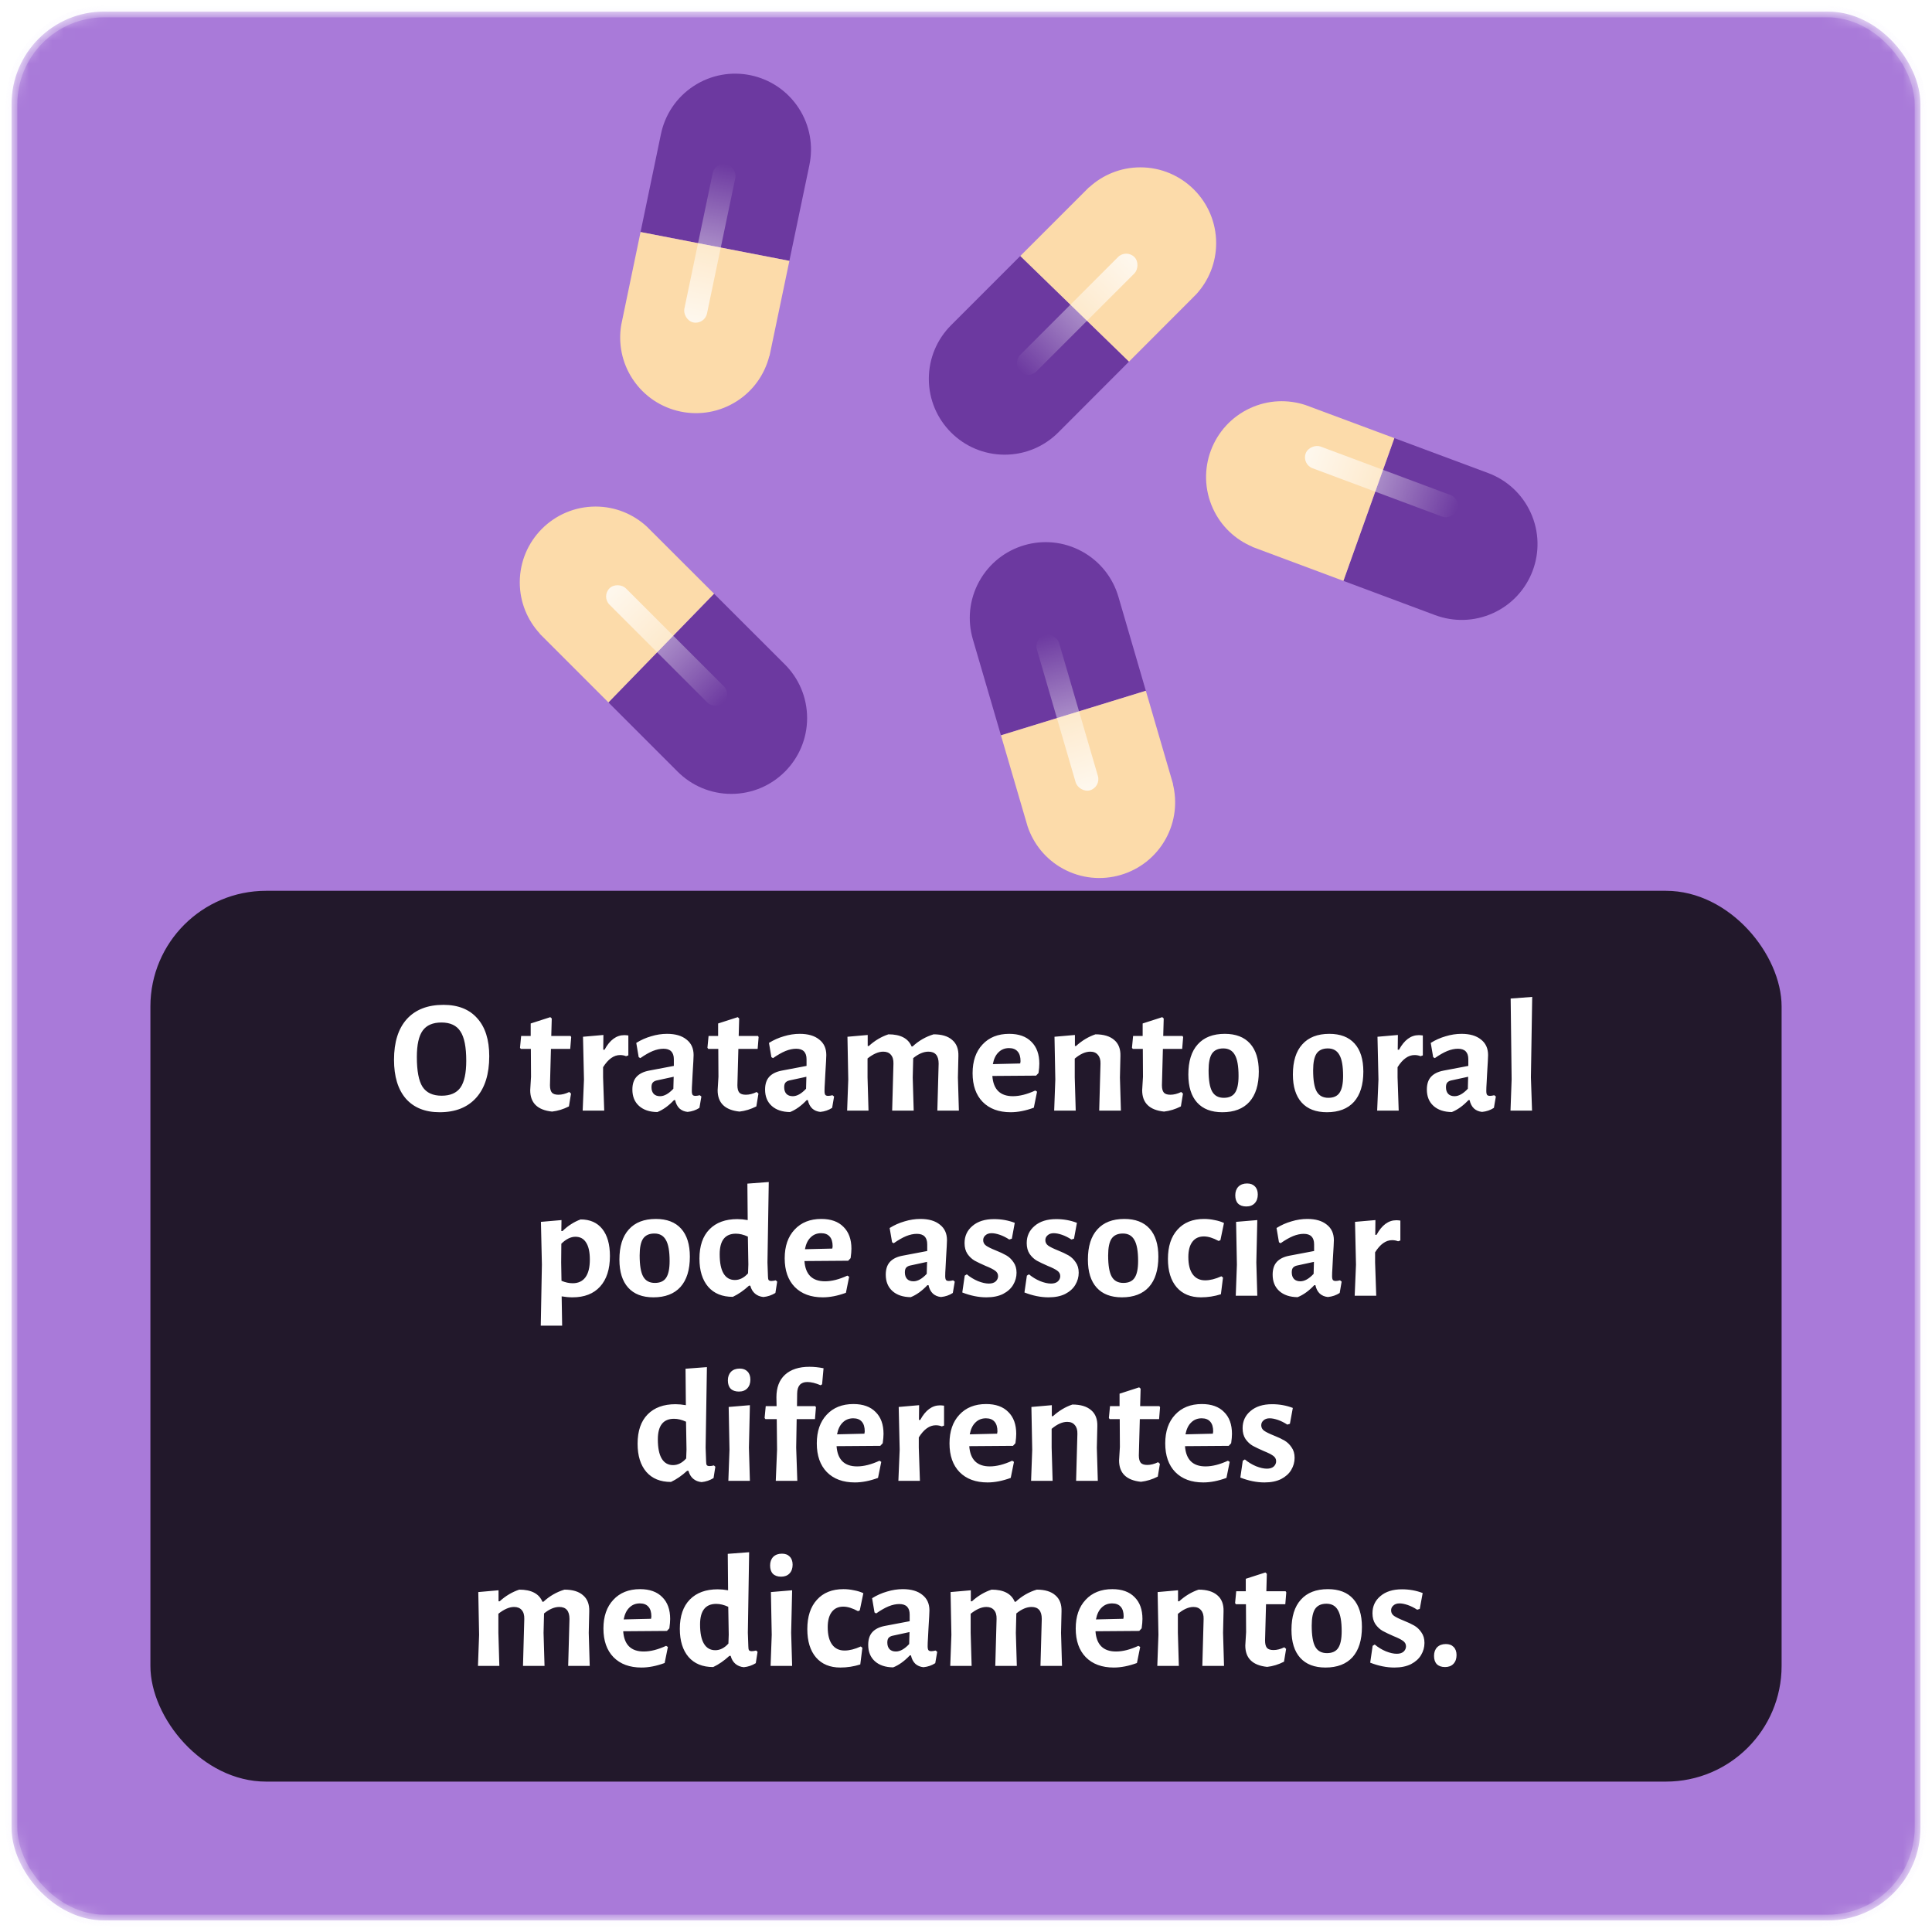 <svg width="167" height="167" viewBox="0 0 167 167" fill="none" xmlns="http://www.w3.org/2000/svg">
<mask id="mask0_206:37157" style="mask-type:alpha" maskUnits="userSpaceOnUse" x="0" y="0" width="167" height="167">
<rect x="1" y="1" width="165" height="165" rx="8" fill="#5988D6" stroke="#EDE6FC" stroke-opacity="0.3"/>
</mask>
<g mask="url(#mask0_206:37157)">
<rect x="1" y="1" width="165" height="165" rx="8" fill="#A97AD9" stroke="#EDE6FC" stroke-opacity="0.3"/>
<g clip-path="url(#clip0_206:37157)">
<path d="M67.839 57.428L61.721 51.319L52.59 60.717L58.581 66.708L58.582 66.708C59.768 67.891 61.404 68.623 63.211 68.623C66.831 68.623 69.766 65.688 69.766 62.069C69.766 60.256 69.029 58.614 67.839 57.428Z" fill="#6C39A0"/>
<path d="M55.913 45.52C54.745 44.446 53.193 43.786 51.483 43.786C47.863 43.786 44.929 46.72 44.929 50.34C44.929 52.05 45.59 53.603 46.663 54.77L46.654 54.78L52.59 60.717L61.721 51.319L55.913 45.52Z" fill="#FCDBAA"/>
</g>
<rect x="51.977" y="51.561" width="2" height="13.977" rx="1" transform="rotate(-45 51.977 51.561)" fill="url(#paint0_linear_206:37157)" fill-opacity="0.8"/>
<g clip-path="url(#clip1_206:37157)">
<path d="M91.482 37.375L97.591 31.257L88.193 22.126L82.201 28.118L82.202 28.118C81.019 29.304 80.287 30.941 80.287 32.748C80.287 36.367 83.221 39.302 86.841 39.302C88.654 39.302 90.295 38.565 91.482 37.375Z" fill="#6C39A0"/>
<path d="M103.39 25.449C104.463 24.282 105.123 22.729 105.123 21.019C105.123 17.399 102.189 14.465 98.569 14.465C96.859 14.465 95.306 15.126 94.139 16.199L94.13 16.19L88.193 22.126L97.591 31.257L103.39 25.449Z" fill="#FCDBAA"/>
</g>
<rect x="97.348" y="21.513" width="2" height="13.977" rx="1" transform="rotate(45 97.348 21.513)" fill="url(#paint1_linear_206:37157)" fill-opacity="0.8"/>
<g clip-path="url(#clip2_206:37157)">
<path d="M57.131 11.591L55.369 20.056L68.233 22.549L69.966 14.255L69.965 14.255C70.305 12.615 70.022 10.845 69.032 9.333C67.05 6.304 62.987 5.456 59.959 7.438C58.442 8.431 57.472 9.946 57.131 11.591Z" fill="#6C39A0"/>
<path d="M53.697 28.091C53.438 29.655 53.736 31.316 54.672 32.747C56.655 35.776 60.717 36.624 63.745 34.642C65.177 33.706 66.114 32.302 66.502 30.765L66.516 30.768L68.233 22.549L55.369 20.056L53.697 28.091Z" fill="#FCDBAA"/>
</g>
<rect x="60.908" y="28.076" width="2" height="13.977" rx="1" transform="rotate(-168.202 60.908 28.076)" fill="url(#paint2_linear_206:37157)" fill-opacity="0.8"/>
<g clip-path="url(#clip3_206:37157)">
<path d="M84.093 55.263L86.521 63.561L99.045 59.709L96.672 51.575L96.671 51.575C96.2 49.968 95.117 48.539 93.533 47.67C90.359 45.931 86.375 47.093 84.635 50.267C83.763 51.857 83.62 53.65 84.093 55.263Z" fill="#6C39A0"/>
<path d="M88.826 71.437C89.334 72.94 90.377 74.265 91.877 75.087C95.051 76.827 99.035 75.665 100.775 72.491C101.597 70.991 101.764 69.312 101.384 67.773L101.397 67.769L99.045 59.709L86.521 63.561L88.826 71.437Z" fill="#FCDBAA"/>
</g>
<rect x="95.181" y="68.032" width="2" height="13.977" rx="1" transform="rotate(163.733 95.181 68.032)" fill="url(#paint3_linear_206:37157)" fill-opacity="0.8"/>
<g clip-path="url(#clip4_206:37157)">
<path d="M128.628 40.887L120.526 37.87L116.123 50.211L124.061 53.174L124.062 53.173C125.632 53.757 127.425 53.743 129.068 52.993C132.361 51.49 133.812 47.601 132.309 44.309C131.556 42.659 130.204 41.472 128.628 40.887Z" fill="#6C39A0"/>
<path d="M112.835 35.007C111.327 34.515 109.64 34.559 108.085 35.27C104.792 36.773 103.341 40.661 104.844 43.954C105.555 45.51 106.801 46.648 108.262 47.263L108.257 47.276L116.123 50.211L120.526 37.87L112.835 35.007Z" fill="#FCDBAA"/>
</g>
<rect x="112.515" y="40.124" width="2" height="13.977" rx="1" transform="rotate(-69.537 112.515 40.124)" fill="url(#paint4_linear_206:37157)" fill-opacity="0.8"/>
</g>
<g filter="url(#filter0_b_206:37157)">
<rect x="13" y="77" width="141" height="77" rx="10" fill="black" fill-opacity="0.8"/>
</g>
<path d="M38.328 86.858C39.597 86.858 40.573 87.245 41.254 88.02C41.945 88.785 42.29 89.877 42.29 91.296C42.29 92.845 41.917 94.04 41.17 94.88C40.423 95.72 39.369 96.14 38.006 96.14C36.746 96.14 35.771 95.748 35.08 94.964C34.399 94.171 34.058 93.051 34.058 91.604C34.058 90.083 34.427 88.911 35.164 88.09C35.911 87.269 36.965 86.858 38.328 86.858ZM38.16 88.384C37.413 88.384 36.872 88.617 36.536 89.084C36.2 89.551 36.032 90.311 36.032 91.366C36.032 92.57 36.195 93.429 36.522 93.942C36.858 94.455 37.409 94.712 38.174 94.712C38.921 94.712 39.462 94.479 39.798 94.012C40.134 93.536 40.302 92.761 40.302 91.688C40.302 90.503 40.134 89.658 39.798 89.154C39.471 88.641 38.925 88.384 38.16 88.384ZM48.267 94.628C48.566 94.628 48.879 94.549 49.205 94.39L49.359 94.53L49.177 95.636C48.701 95.879 48.216 96.028 47.721 96.084C46.461 95.953 45.831 95.337 45.831 94.236L45.901 93.074L45.887 90.666H45.019L44.949 90.568L45.047 89.546H45.873V88.468L47.567 87.922L47.693 88.034L47.651 89.546H49.317L49.373 89.644L49.289 90.666H47.623L47.539 93.802C47.539 94.101 47.595 94.315 47.707 94.446C47.819 94.567 48.006 94.628 48.267 94.628ZM53.964 89.476C54.048 89.476 54.164 89.485 54.314 89.504V91.226L54.118 91.296C53.959 91.231 53.786 91.198 53.6 91.198C53.058 91.198 52.568 91.548 52.13 92.248V93.13L52.228 96H50.366L50.478 93.312L50.394 89.616L52.158 89.462L52.144 90.736H52.256C52.713 89.896 53.282 89.476 53.964 89.476ZM57.658 89.364C58.377 89.364 58.937 89.527 59.338 89.854C59.749 90.171 59.954 90.619 59.954 91.198C59.954 91.366 59.926 91.898 59.87 92.794C59.861 93.055 59.847 93.326 59.828 93.606C59.809 93.877 59.8 94.11 59.8 94.306C59.8 94.465 59.824 94.577 59.87 94.642C59.917 94.698 60.001 94.726 60.122 94.726C60.215 94.726 60.337 94.707 60.486 94.67L60.626 94.782L60.458 95.762C60.16 95.958 59.819 96.075 59.436 96.112C59.156 96.084 58.923 95.986 58.736 95.818C58.55 95.641 58.423 95.398 58.358 95.09H58.26C57.794 95.585 57.313 95.93 56.818 96.126C56.146 96.117 55.619 95.939 55.236 95.594C54.853 95.249 54.662 94.777 54.662 94.18C54.662 93.713 54.779 93.349 55.012 93.088C55.255 92.817 55.619 92.635 56.104 92.542L58.246 92.136V91.562C58.246 90.955 57.947 90.652 57.35 90.652C57.061 90.652 56.753 90.717 56.426 90.848C56.109 90.979 55.749 91.184 55.348 91.464L55.208 91.38L54.998 90.148C55.4 89.896 55.829 89.705 56.286 89.574C56.743 89.434 57.201 89.364 57.658 89.364ZM56.748 93.396C56.599 93.433 56.487 93.499 56.412 93.592C56.347 93.676 56.314 93.807 56.314 93.984C56.314 94.227 56.38 94.418 56.51 94.558C56.641 94.689 56.823 94.754 57.056 94.754C57.42 94.754 57.803 94.539 58.204 94.11L58.232 93.074L56.748 93.396ZM64.468 94.628C64.767 94.628 65.08 94.549 65.406 94.39L65.56 94.53L65.378 95.636C64.902 95.879 64.417 96.028 63.922 96.084C62.662 95.953 62.032 95.337 62.032 94.236L62.102 93.074L62.088 90.666H61.22L61.15 90.568L61.248 89.546H62.074V88.468L63.768 87.922L63.894 88.034L63.852 89.546H65.518L65.574 89.644L65.49 90.666H63.824L63.74 93.802C63.74 94.101 63.796 94.315 63.908 94.446C64.02 94.567 64.207 94.628 64.468 94.628ZM69.129 89.364C69.848 89.364 70.408 89.527 70.809 89.854C71.22 90.171 71.425 90.619 71.425 91.198C71.425 91.366 71.397 91.898 71.341 92.794C71.332 93.055 71.318 93.326 71.299 93.606C71.28 93.877 71.271 94.11 71.271 94.306C71.271 94.465 71.294 94.577 71.341 94.642C71.388 94.698 71.472 94.726 71.593 94.726C71.686 94.726 71.808 94.707 71.957 94.67L72.097 94.782L71.929 95.762C71.63 95.958 71.29 96.075 70.907 96.112C70.627 96.084 70.394 95.986 70.207 95.818C70.02 95.641 69.894 95.398 69.829 95.09H69.731C69.264 95.585 68.784 95.93 68.289 96.126C67.617 96.117 67.09 95.939 66.707 95.594C66.324 95.249 66.133 94.777 66.133 94.18C66.133 93.713 66.25 93.349 66.483 93.088C66.726 92.817 67.09 92.635 67.575 92.542L69.717 92.136V91.562C69.717 90.955 69.418 90.652 68.821 90.652C68.532 90.652 68.224 90.717 67.897 90.848C67.58 90.979 67.22 91.184 66.819 91.464L66.679 91.38L66.469 90.148C66.87 89.896 67.3 89.705 67.757 89.574C68.214 89.434 68.672 89.364 69.129 89.364ZM68.219 93.396C68.07 93.433 67.958 93.499 67.883 93.592C67.818 93.676 67.785 93.807 67.785 93.984C67.785 94.227 67.85 94.418 67.981 94.558C68.112 94.689 68.294 94.754 68.527 94.754C68.891 94.754 69.274 94.539 69.675 94.11L69.703 93.074L68.219 93.396ZM81.023 96L81.135 91.94C81.135 91.249 80.841 90.904 80.253 90.904C79.833 90.904 79.394 91.091 78.937 91.464L78.895 93.144L78.979 96H77.117L77.229 91.94C77.238 91.604 77.164 91.347 77.005 91.17C76.856 90.993 76.636 90.904 76.347 90.904C75.936 90.904 75.484 91.1 74.989 91.492V93.13L75.073 96H73.225L73.323 93.312L73.253 89.616L75.003 89.462V90.414H75.101C75.614 89.947 76.179 89.611 76.795 89.406C77.84 89.406 78.508 89.756 78.797 90.456H78.881C79.413 89.961 80.02 89.611 80.701 89.406C81.41 89.406 81.947 89.569 82.311 89.896C82.684 90.213 82.862 90.675 82.843 91.282L82.801 93.144L82.885 96H81.023ZM89.558 92.976L85.778 93.004C85.862 94.171 86.455 94.754 87.556 94.754C88.135 94.754 88.779 94.591 89.488 94.264L89.642 94.362L89.362 95.748C88.653 96.009 87.985 96.14 87.36 96.14C86.333 96.14 85.526 95.841 84.938 95.244C84.359 94.647 84.07 93.821 84.07 92.766C84.07 91.721 84.355 90.895 84.924 90.288C85.493 89.672 86.263 89.364 87.234 89.364C88.065 89.364 88.704 89.593 89.152 90.05C89.609 90.498 89.838 91.128 89.838 91.94C89.838 92.155 89.815 92.425 89.768 92.752L89.558 92.976ZM88.214 91.73C88.214 91.357 88.13 91.077 87.962 90.89C87.794 90.694 87.547 90.596 87.22 90.596C86.856 90.596 86.553 90.717 86.31 90.96C86.067 91.193 85.904 91.534 85.82 91.982L88.186 91.926L88.214 91.73ZM95.126 91.94C95.135 91.613 95.06 91.361 94.902 91.184C94.752 90.997 94.533 90.904 94.244 90.904C93.824 90.904 93.376 91.105 92.9 91.506V93.13L92.984 96H91.122L91.22 93.312L91.15 89.616L92.914 89.462V90.414H93.012C93.525 89.947 94.085 89.611 94.692 89.406C95.401 89.406 95.942 89.569 96.316 89.896C96.689 90.213 96.866 90.675 96.848 91.282L96.806 93.144L96.89 96H95.014L95.126 91.94ZM101.164 94.628C101.462 94.628 101.775 94.549 102.102 94.39L102.256 94.53L102.074 95.636C101.598 95.879 101.112 96.028 100.618 96.084C99.358 95.953 98.728 95.337 98.728 94.236L98.798 93.074L98.784 90.666H97.916L97.846 90.568L97.944 89.546H98.77V88.468L100.464 87.922L100.59 88.034L100.548 89.546H102.214L102.27 89.644L102.186 90.666H100.52L100.436 93.802C100.436 94.101 100.492 94.315 100.604 94.446C100.716 94.567 100.902 94.628 101.164 94.628ZM105.869 89.364C106.821 89.364 107.549 89.644 108.053 90.204C108.557 90.764 108.809 91.571 108.809 92.626C108.809 93.765 108.538 94.637 107.997 95.244C107.455 95.841 106.676 96.14 105.659 96.14C104.707 96.14 103.979 95.86 103.475 95.3C102.971 94.74 102.719 93.933 102.719 92.878C102.719 91.739 102.989 90.871 103.531 90.274C104.072 89.667 104.851 89.364 105.869 89.364ZM105.743 90.624C105.295 90.624 104.968 90.773 104.763 91.072C104.567 91.371 104.469 91.851 104.469 92.514C104.469 93.373 104.571 93.984 104.777 94.348C104.982 94.712 105.318 94.894 105.785 94.894C106.233 94.894 106.555 94.749 106.751 94.46C106.956 94.161 107.059 93.676 107.059 93.004C107.059 92.155 106.951 91.548 106.737 91.184C106.531 90.811 106.2 90.624 105.743 90.624ZM114.906 89.364C115.858 89.364 116.586 89.644 117.09 90.204C117.594 90.764 117.846 91.571 117.846 92.626C117.846 93.765 117.575 94.637 117.034 95.244C116.492 95.841 115.713 96.14 114.696 96.14C113.744 96.14 113.016 95.86 112.512 95.3C112.008 94.74 111.756 93.933 111.756 92.878C111.756 91.739 112.026 90.871 112.568 90.274C113.109 89.667 113.888 89.364 114.906 89.364ZM114.78 90.624C114.332 90.624 114.005 90.773 113.8 91.072C113.604 91.371 113.506 91.851 113.506 92.514C113.506 93.373 113.608 93.984 113.814 94.348C114.019 94.712 114.355 94.894 114.822 94.894C115.27 94.894 115.592 94.749 115.788 94.46C115.993 94.161 116.096 93.676 116.096 93.004C116.096 92.155 115.988 91.548 115.774 91.184C115.568 90.811 115.237 90.624 114.78 90.624ZM122.638 89.476C122.722 89.476 122.838 89.485 122.988 89.504V91.226L122.792 91.296C122.633 91.231 122.46 91.198 122.274 91.198C121.732 91.198 121.242 91.548 120.804 92.248V93.13L120.902 96H119.04L119.152 93.312L119.068 89.616L120.832 89.462L120.818 90.736H120.93C121.387 89.896 121.956 89.476 122.638 89.476ZM126.332 89.364C127.051 89.364 127.611 89.527 128.012 89.854C128.423 90.171 128.628 90.619 128.628 91.198C128.628 91.366 128.6 91.898 128.544 92.794C128.535 93.055 128.521 93.326 128.502 93.606C128.483 93.877 128.474 94.11 128.474 94.306C128.474 94.465 128.497 94.577 128.544 94.642C128.591 94.698 128.675 94.726 128.796 94.726C128.889 94.726 129.011 94.707 129.16 94.67L129.3 94.782L129.132 95.762C128.833 95.958 128.493 96.075 128.11 96.112C127.83 96.084 127.597 95.986 127.41 95.818C127.223 95.641 127.097 95.398 127.032 95.09H126.934C126.467 95.585 125.987 95.93 125.492 96.126C124.82 96.117 124.293 95.939 123.91 95.594C123.527 95.249 123.336 94.777 123.336 94.18C123.336 93.713 123.453 93.349 123.686 93.088C123.929 92.817 124.293 92.635 124.778 92.542L126.92 92.136V91.562C126.92 90.955 126.621 90.652 126.024 90.652C125.735 90.652 125.427 90.717 125.1 90.848C124.783 90.979 124.423 91.184 124.022 91.464L123.882 91.38L123.672 90.148C124.073 89.896 124.503 89.705 124.96 89.574C125.417 89.434 125.875 89.364 126.332 89.364ZM125.422 93.396C125.273 93.433 125.161 93.499 125.086 93.592C125.021 93.676 124.988 93.807 124.988 93.984C124.988 94.227 125.053 94.418 125.184 94.558C125.315 94.689 125.497 94.754 125.73 94.754C126.094 94.754 126.477 94.539 126.878 94.11L126.906 93.074L125.422 93.396ZM132.33 93.13L132.428 96H130.566L130.664 93.298L130.58 86.312L132.442 86.172L132.33 93.13ZM50.187 105.406C50.999 105.406 51.624 105.681 52.063 106.232C52.501 106.783 52.721 107.562 52.721 108.57C52.721 109.709 52.436 110.591 51.867 111.216C51.307 111.832 50.513 112.14 49.487 112.14C49.188 112.14 48.875 112.112 48.549 112.056L48.591 114.59H46.743L46.841 109.312L46.757 105.616L48.535 105.462L48.521 106.414H48.619C48.88 106.162 49.132 105.961 49.375 105.812C49.617 105.653 49.888 105.518 50.187 105.406ZM49.501 110.922C49.986 110.922 50.355 110.749 50.607 110.404C50.859 110.059 50.985 109.55 50.985 108.878C50.985 108.225 50.877 107.735 50.663 107.408C50.457 107.072 50.149 106.904 49.739 106.904C49.337 106.904 48.931 107.105 48.521 107.506L48.507 109.13L48.535 110.712C48.871 110.852 49.193 110.922 49.501 110.922ZM56.691 105.364C57.643 105.364 58.371 105.644 58.875 106.204C59.379 106.764 59.631 107.571 59.631 108.626C59.631 109.765 59.36 110.637 58.819 111.244C58.277 111.841 57.498 112.14 56.481 112.14C55.529 112.14 54.801 111.86 54.297 111.3C53.793 110.74 53.541 109.933 53.541 108.878C53.541 107.739 53.811 106.871 54.353 106.274C54.894 105.667 55.673 105.364 56.691 105.364ZM56.565 106.624C56.117 106.624 55.79 106.773 55.585 107.072C55.389 107.371 55.291 107.851 55.291 108.514C55.291 109.373 55.393 109.984 55.599 110.348C55.804 110.712 56.14 110.894 56.607 110.894C57.055 110.894 57.377 110.749 57.573 110.46C57.778 110.161 57.881 109.676 57.881 109.004C57.881 108.155 57.773 107.548 57.559 107.184C57.353 106.811 57.022 106.624 56.565 106.624ZM66.339 109.13L66.381 110.306C66.381 110.465 66.399 110.577 66.437 110.642C66.483 110.698 66.563 110.726 66.675 110.726C66.777 110.726 66.903 110.707 67.053 110.67L67.179 110.782L67.025 111.762C66.707 111.958 66.362 112.075 65.989 112.112C65.699 112.084 65.457 111.986 65.261 111.818C65.065 111.65 64.929 111.421 64.855 111.132H64.743C64.285 111.552 63.819 111.874 63.343 112.098C62.428 112.098 61.719 111.809 61.215 111.23C60.711 110.642 60.459 109.83 60.459 108.794C60.459 107.693 60.748 106.848 61.327 106.26C61.905 105.672 62.708 105.378 63.735 105.378C64.005 105.378 64.304 105.406 64.631 105.462L64.603 102.312L66.451 102.172L66.339 109.13ZM63.609 106.638C62.675 106.638 62.209 107.231 62.209 108.416C62.209 109.153 62.321 109.709 62.545 110.082C62.769 110.455 63.095 110.642 63.525 110.642C63.935 110.642 64.313 110.451 64.659 110.068L64.687 109.298L64.645 106.89C64.281 106.722 63.935 106.638 63.609 106.638ZM73.316 108.976L69.536 109.004C69.62 110.171 70.213 110.754 71.314 110.754C71.892 110.754 72.537 110.591 73.246 110.264L73.4 110.362L73.12 111.748C72.41 112.009 71.743 112.14 71.118 112.14C70.091 112.14 69.284 111.841 68.696 111.244C68.117 110.647 67.828 109.821 67.828 108.766C67.828 107.721 68.112 106.895 68.682 106.288C69.251 105.672 70.021 105.364 70.992 105.364C71.823 105.364 72.462 105.593 72.91 106.05C73.367 106.498 73.596 107.128 73.596 107.94C73.596 108.155 73.573 108.425 73.526 108.752L73.316 108.976ZM71.972 107.73C71.972 107.357 71.888 107.077 71.72 106.89C71.552 106.694 71.305 106.596 70.978 106.596C70.614 106.596 70.311 106.717 70.068 106.96C69.825 107.193 69.662 107.534 69.578 107.982L71.944 107.926L71.972 107.73ZM79.561 105.364C80.279 105.364 80.839 105.527 81.24 105.854C81.651 106.171 81.856 106.619 81.856 107.198C81.856 107.366 81.829 107.898 81.772 108.794C81.763 109.055 81.749 109.326 81.731 109.606C81.712 109.877 81.703 110.11 81.703 110.306C81.703 110.465 81.726 110.577 81.772 110.642C81.819 110.698 81.903 110.726 82.025 110.726C82.118 110.726 82.239 110.707 82.388 110.67L82.528 110.782L82.361 111.762C82.062 111.958 81.721 112.075 81.338 112.112C81.058 112.084 80.825 111.986 80.638 111.818C80.452 111.641 80.326 111.398 80.26 111.09H80.162C79.696 111.585 79.215 111.93 78.721 112.126C78.049 112.117 77.521 111.939 77.138 111.594C76.756 111.249 76.564 110.777 76.564 110.18C76.564 109.713 76.681 109.349 76.915 109.088C77.157 108.817 77.521 108.635 78.007 108.542L80.148 108.136V107.562C80.148 106.955 79.85 106.652 79.252 106.652C78.963 106.652 78.655 106.717 78.329 106.848C78.011 106.979 77.652 107.184 77.251 107.464L77.111 107.38L76.9 106.148C77.302 105.896 77.731 105.705 78.189 105.574C78.646 105.434 79.103 105.364 79.561 105.364ZM78.65 109.396C78.501 109.433 78.389 109.499 78.314 109.592C78.249 109.676 78.216 109.807 78.216 109.984C78.216 110.227 78.282 110.418 78.412 110.558C78.543 110.689 78.725 110.754 78.959 110.754C79.323 110.754 79.705 110.539 80.106 110.11L80.135 109.074L78.65 109.396ZM85.923 105.378C86.557 105.378 87.155 105.485 87.715 105.7L87.463 107.072L87.239 107.142C86.968 106.965 86.697 106.829 86.427 106.736C86.156 106.643 85.918 106.596 85.713 106.596C85.489 106.596 85.311 106.657 85.181 106.778C85.05 106.89 84.985 107.03 84.985 107.198C84.985 107.394 85.069 107.553 85.237 107.674C85.414 107.795 85.689 107.931 86.063 108.08C86.436 108.229 86.744 108.374 86.987 108.514C87.229 108.654 87.435 108.85 87.603 109.102C87.78 109.345 87.869 109.648 87.869 110.012C87.869 110.385 87.771 110.735 87.575 111.062C87.388 111.379 87.099 111.641 86.707 111.846C86.315 112.042 85.834 112.14 85.265 112.14C84.593 112.14 83.897 112 83.179 111.72L83.389 110.264L83.571 110.152C83.86 110.395 84.182 110.591 84.537 110.74C84.891 110.88 85.204 110.95 85.475 110.95C85.727 110.95 85.923 110.889 86.063 110.768C86.203 110.637 86.273 110.483 86.273 110.306C86.273 110.11 86.184 109.951 86.007 109.83C85.839 109.709 85.568 109.573 85.195 109.424C84.812 109.256 84.499 109.107 84.257 108.976C84.014 108.836 83.804 108.64 83.627 108.388C83.459 108.136 83.375 107.823 83.375 107.45C83.375 106.843 83.603 106.349 84.061 105.966C84.518 105.574 85.139 105.378 85.923 105.378ZM91.296 105.378C91.93 105.378 92.528 105.485 93.088 105.7L92.836 107.072L92.612 107.142C92.341 106.965 92.07 106.829 91.8 106.736C91.529 106.643 91.291 106.596 91.086 106.596C90.862 106.596 90.684 106.657 90.554 106.778C90.423 106.89 90.358 107.03 90.358 107.198C90.358 107.394 90.442 107.553 90.61 107.674C90.787 107.795 91.062 107.931 91.436 108.08C91.809 108.229 92.117 108.374 92.36 108.514C92.603 108.654 92.808 108.85 92.976 109.102C93.153 109.345 93.242 109.648 93.242 110.012C93.242 110.385 93.144 110.735 92.948 111.062C92.761 111.379 92.472 111.641 92.08 111.846C91.688 112.042 91.207 112.14 90.638 112.14C89.966 112.14 89.27 112 88.552 111.72L88.762 110.264L88.944 110.152C89.233 110.395 89.555 110.591 89.91 110.74C90.264 110.88 90.577 110.95 90.848 110.95C91.1 110.95 91.296 110.889 91.436 110.768C91.576 110.637 91.646 110.483 91.646 110.306C91.646 110.11 91.557 109.951 91.38 109.83C91.212 109.709 90.941 109.573 90.568 109.424C90.185 109.256 89.873 109.107 89.63 108.976C89.387 108.836 89.177 108.64 89 108.388C88.832 108.136 88.748 107.823 88.748 107.45C88.748 106.843 88.977 106.349 89.434 105.966C89.891 105.574 90.512 105.378 91.296 105.378ZM97.187 105.364C98.139 105.364 98.867 105.644 99.371 106.204C99.875 106.764 100.127 107.571 100.127 108.626C100.127 109.765 99.856 110.637 99.315 111.244C98.773 111.841 97.994 112.14 96.977 112.14C96.025 112.14 95.297 111.86 94.793 111.3C94.289 110.74 94.037 109.933 94.037 108.878C94.037 107.739 94.308 106.871 94.849 106.274C95.39 105.667 96.169 105.364 97.187 105.364ZM97.061 106.624C96.613 106.624 96.286 106.773 96.081 107.072C95.885 107.371 95.787 107.851 95.787 108.514C95.787 109.373 95.889 109.984 96.095 110.348C96.3 110.712 96.636 110.894 97.103 110.894C97.551 110.894 97.873 110.749 98.069 110.46C98.274 110.161 98.377 109.676 98.377 109.004C98.377 108.155 98.269 107.548 98.055 107.184C97.85 106.811 97.518 106.624 97.061 106.624ZM104.077 105.364C104.385 105.364 104.688 105.397 104.987 105.462C105.295 105.518 105.565 105.602 105.799 105.714L105.491 107.198L105.337 107.268C104.861 107.007 104.436 106.876 104.063 106.876C103.633 106.876 103.302 107.03 103.069 107.338C102.835 107.646 102.719 108.085 102.719 108.654C102.719 109.307 102.845 109.807 103.097 110.152C103.349 110.497 103.708 110.67 104.175 110.67C104.595 110.67 105.061 110.553 105.575 110.32L105.715 110.432L105.533 111.874C104.973 112.051 104.399 112.14 103.811 112.14C102.915 112.14 102.215 111.851 101.711 111.272C101.207 110.684 100.955 109.867 100.955 108.822C100.955 107.739 101.23 106.895 101.781 106.288C102.331 105.672 103.097 105.364 104.077 105.364ZM106.916 109.312L106.846 105.616L108.68 105.462L108.596 109.13L108.68 112H106.818L106.916 109.312ZM107.798 102.298C108.087 102.298 108.311 102.382 108.47 102.55C108.638 102.718 108.722 102.951 108.722 103.25C108.722 103.567 108.633 103.819 108.456 104.006C108.278 104.193 108.036 104.286 107.728 104.286C107.42 104.286 107.182 104.202 107.014 104.034C106.855 103.866 106.776 103.628 106.776 103.32C106.776 103.012 106.864 102.765 107.042 102.578C107.228 102.391 107.48 102.298 107.798 102.298ZM113.002 105.364C113.721 105.364 114.281 105.527 114.682 105.854C115.093 106.171 115.298 106.619 115.298 107.198C115.298 107.366 115.27 107.898 115.214 108.794C115.205 109.055 115.191 109.326 115.172 109.606C115.153 109.877 115.144 110.11 115.144 110.306C115.144 110.465 115.167 110.577 115.214 110.642C115.261 110.698 115.345 110.726 115.466 110.726C115.559 110.726 115.681 110.707 115.83 110.67L115.97 110.782L115.802 111.762C115.503 111.958 115.163 112.075 114.78 112.112C114.5 112.084 114.267 111.986 114.08 111.818C113.893 111.641 113.767 111.398 113.702 111.09H113.604C113.137 111.585 112.657 111.93 112.162 112.126C111.49 112.117 110.963 111.939 110.58 111.594C110.197 111.249 110.006 110.777 110.006 110.18C110.006 109.713 110.123 109.349 110.356 109.088C110.599 108.817 110.963 108.635 111.448 108.542L113.59 108.136V107.562C113.59 106.955 113.291 106.652 112.694 106.652C112.405 106.652 112.097 106.717 111.77 106.848C111.453 106.979 111.093 107.184 110.692 107.464L110.552 107.38L110.342 106.148C110.743 105.896 111.173 105.705 111.63 105.574C112.087 105.434 112.545 105.364 113.002 105.364ZM112.092 109.396C111.943 109.433 111.831 109.499 111.756 109.592C111.691 109.676 111.658 109.807 111.658 109.984C111.658 110.227 111.723 110.418 111.854 110.558C111.985 110.689 112.167 110.754 112.4 110.754C112.764 110.754 113.147 110.539 113.548 110.11L113.576 109.074L112.092 109.396ZM120.696 105.476C120.78 105.476 120.897 105.485 121.046 105.504V107.226L120.85 107.296C120.691 107.231 120.519 107.198 120.332 107.198C119.791 107.198 119.301 107.548 118.862 108.248V109.13L118.96 112H117.098L117.21 109.312L117.126 105.616L118.89 105.462L118.876 106.736H118.988C119.445 105.896 120.015 105.476 120.696 105.476ZM60.993 125.13L61.035 126.306C61.035 126.465 61.054 126.577 61.091 126.642C61.138 126.698 61.217 126.726 61.329 126.726C61.432 126.726 61.558 126.707 61.707 126.67L61.833 126.782L61.679 127.762C61.362 127.958 61.016 128.075 60.643 128.112C60.354 128.084 60.111 127.986 59.915 127.818C59.719 127.65 59.584 127.421 59.509 127.132H59.397C58.94 127.552 58.473 127.874 57.997 128.098C57.082 128.098 56.373 127.809 55.869 127.23C55.365 126.642 55.113 125.83 55.113 124.794C55.113 123.693 55.402 122.848 55.981 122.26C56.56 121.672 57.362 121.378 58.389 121.378C58.66 121.378 58.958 121.406 59.285 121.462L59.257 118.312L61.105 118.172L60.993 125.13ZM58.263 122.638C57.33 122.638 56.863 123.231 56.863 124.416C56.863 125.153 56.975 125.709 57.199 126.082C57.423 126.455 57.75 126.642 58.179 126.642C58.59 126.642 58.968 126.451 59.313 126.068L59.341 125.298L59.299 122.89C58.935 122.722 58.59 122.638 58.263 122.638ZM63.056 125.312L62.986 121.616L64.82 121.462L64.736 125.13L64.82 128H62.958L63.056 125.312ZM63.938 118.298C64.228 118.298 64.451 118.382 64.61 118.55C64.778 118.718 64.862 118.951 64.862 119.25C64.862 119.567 64.773 119.819 64.596 120.006C64.419 120.193 64.176 120.286 63.868 120.286C63.56 120.286 63.322 120.202 63.154 120.034C62.995 119.866 62.916 119.628 62.916 119.32C62.916 119.012 63.005 118.765 63.182 118.578C63.369 118.391 63.621 118.298 63.938 118.298ZM69.969 118.144C70.351 118.144 70.757 118.186 71.187 118.27L71.061 119.656L70.935 119.74C70.496 119.553 70.113 119.46 69.787 119.46C69.208 119.46 68.914 119.791 68.905 120.454L68.891 121.546H70.473L70.529 121.644L70.445 122.666H68.863L68.821 125.13L68.919 128H67.057L67.169 125.298L67.141 122.666H66.161L66.091 122.568L66.189 121.546H67.127L67.113 120.776C67.113 119.936 67.36 119.287 67.855 118.83C68.359 118.373 69.063 118.144 69.969 118.144ZM76.091 124.976L72.311 125.004C72.395 126.171 72.988 126.754 74.089 126.754C74.668 126.754 75.312 126.591 76.021 126.264L76.175 126.362L75.895 127.748C75.186 128.009 74.519 128.14 73.893 128.14C72.867 128.14 72.059 127.841 71.471 127.244C70.893 126.647 70.603 125.821 70.603 124.766C70.603 123.721 70.888 122.895 71.457 122.288C72.027 121.672 72.797 121.364 73.767 121.364C74.598 121.364 75.237 121.593 75.685 122.05C76.143 122.498 76.371 123.128 76.371 123.94C76.371 124.155 76.348 124.425 76.301 124.752L76.091 124.976ZM74.747 123.73C74.747 123.357 74.663 123.077 74.495 122.89C74.327 122.694 74.08 122.596 73.753 122.596C73.389 122.596 73.086 122.717 72.843 122.96C72.601 123.193 72.437 123.534 72.353 123.982L74.719 123.926L74.747 123.73ZM81.253 121.476C81.337 121.476 81.453 121.485 81.603 121.504V123.226L81.407 123.296C81.248 123.231 81.075 123.198 80.889 123.198C80.347 123.198 79.857 123.548 79.419 124.248V125.13L79.517 128H77.655L77.767 125.312L77.683 121.616L79.447 121.462L79.433 122.736H79.545C80.002 121.896 80.571 121.476 81.253 121.476ZM87.562 124.976L83.782 125.004C83.866 126.171 84.459 126.754 85.56 126.754C86.139 126.754 86.783 126.591 87.492 126.264L87.646 126.362L87.366 127.748C86.657 128.009 85.989 128.14 85.364 128.14C84.337 128.14 83.53 127.841 82.942 127.244C82.363 126.647 82.074 125.821 82.074 124.766C82.074 123.721 82.359 122.895 82.928 122.288C83.497 121.672 84.267 121.364 85.238 121.364C86.069 121.364 86.708 121.593 87.156 122.05C87.613 122.498 87.842 123.128 87.842 123.94C87.842 124.155 87.819 124.425 87.772 124.752L87.562 124.976ZM86.218 123.73C86.218 123.357 86.134 123.077 85.966 122.89C85.798 122.694 85.551 122.596 85.224 122.596C84.86 122.596 84.557 122.717 84.314 122.96C84.071 123.193 83.908 123.534 83.824 123.982L86.19 123.926L86.218 123.73ZM93.129 123.94C93.139 123.613 93.064 123.361 92.906 123.184C92.756 122.997 92.537 122.904 92.248 122.904C91.828 122.904 91.379 123.105 90.903 123.506V125.13L90.987 128H89.126L89.224 125.312L89.153 121.616L90.918 121.462V122.414H91.016C91.529 121.947 92.089 121.611 92.695 121.406C93.405 121.406 93.946 121.569 94.32 121.896C94.693 122.213 94.87 122.675 94.852 123.282L94.809 125.144L94.894 128H93.017L93.129 123.94ZM99.168 126.628C99.466 126.628 99.779 126.549 100.106 126.39L100.26 126.53L100.078 127.636C99.602 127.879 99.116 128.028 98.622 128.084C97.362 127.953 96.732 127.337 96.732 126.236L96.802 125.074L96.788 122.666H95.92L95.85 122.568L95.948 121.546H96.774V120.468L98.468 119.922L98.594 120.034L98.552 121.546H100.218L100.274 121.644L100.19 122.666H98.524L98.44 125.802C98.44 126.101 98.496 126.315 98.608 126.446C98.72 126.567 98.906 126.628 99.168 126.628ZM106.21 124.976L102.43 125.004C102.514 126.171 103.107 126.754 104.208 126.754C104.787 126.754 105.431 126.591 106.14 126.264L106.294 126.362L106.014 127.748C105.305 128.009 104.638 128.14 104.012 128.14C102.986 128.14 102.178 127.841 101.59 127.244C101.012 126.647 100.722 125.821 100.722 124.766C100.722 123.721 101.007 122.895 101.576 122.288C102.146 121.672 102.916 121.364 103.886 121.364C104.717 121.364 105.356 121.593 105.804 122.05C106.262 122.498 106.49 123.128 106.49 123.94C106.49 124.155 106.467 124.425 106.42 124.752L106.21 124.976ZM104.866 123.73C104.866 123.357 104.782 123.077 104.614 122.89C104.446 122.694 104.199 122.596 103.872 122.596C103.508 122.596 103.205 122.717 102.962 122.96C102.72 123.193 102.556 123.534 102.472 123.982L104.838 123.926L104.866 123.73ZM109.958 121.378C110.593 121.378 111.19 121.485 111.75 121.7L111.498 123.072L111.274 123.142C111.003 122.965 110.733 122.829 110.462 122.736C110.191 122.643 109.953 122.596 109.748 122.596C109.524 122.596 109.347 122.657 109.216 122.778C109.085 122.89 109.02 123.03 109.02 123.198C109.02 123.394 109.104 123.553 109.272 123.674C109.449 123.795 109.725 123.931 110.098 124.08C110.471 124.229 110.779 124.374 111.022 124.514C111.265 124.654 111.47 124.85 111.638 125.102C111.815 125.345 111.904 125.648 111.904 126.012C111.904 126.385 111.806 126.735 111.61 127.062C111.423 127.379 111.134 127.641 110.742 127.846C110.35 128.042 109.869 128.14 109.3 128.14C108.628 128.14 107.933 128 107.214 127.72L107.424 126.264L107.606 126.152C107.895 126.395 108.217 126.591 108.572 126.74C108.927 126.88 109.239 126.95 109.51 126.95C109.762 126.95 109.958 126.889 110.098 126.768C110.238 126.637 110.308 126.483 110.308 126.306C110.308 126.11 110.219 125.951 110.042 125.83C109.874 125.709 109.603 125.573 109.23 125.424C108.847 125.256 108.535 125.107 108.292 124.976C108.049 124.836 107.839 124.64 107.662 124.388C107.494 124.136 107.41 123.823 107.41 123.45C107.41 122.843 107.639 122.349 108.096 121.966C108.553 121.574 109.174 121.378 109.958 121.378ZM49.113 144L49.225 139.94C49.225 139.249 48.931 138.904 48.343 138.904C47.923 138.904 47.484 139.091 47.027 139.464L46.985 141.144L47.069 144H45.207L45.319 139.94C45.328 139.604 45.254 139.347 45.095 139.17C44.946 138.993 44.726 138.904 44.437 138.904C44.026 138.904 43.574 139.1 43.079 139.492V141.13L43.163 144H41.315L41.413 141.312L41.343 137.616L43.093 137.462V138.414H43.191C43.704 137.947 44.269 137.611 44.885 137.406C45.93 137.406 46.598 137.756 46.887 138.456H46.971C47.503 137.961 48.11 137.611 48.791 137.406C49.5 137.406 50.037 137.569 50.401 137.896C50.774 138.213 50.952 138.675 50.933 139.282L50.891 141.144L50.975 144H49.113ZM57.648 140.976L53.868 141.004C53.952 142.171 54.545 142.754 55.646 142.754C56.225 142.754 56.869 142.591 57.578 142.264L57.732 142.362L57.452 143.748C56.743 144.009 56.075 144.14 55.45 144.14C54.423 144.14 53.616 143.841 53.028 143.244C52.449 142.647 52.16 141.821 52.16 140.766C52.16 139.721 52.445 138.895 53.014 138.288C53.583 137.672 54.353 137.364 55.324 137.364C56.155 137.364 56.794 137.593 57.242 138.05C57.699 138.498 57.928 139.128 57.928 139.94C57.928 140.155 57.905 140.425 57.858 140.752L57.648 140.976ZM56.304 139.73C56.304 139.357 56.22 139.077 56.052 138.89C55.884 138.694 55.637 138.596 55.31 138.596C54.946 138.596 54.643 138.717 54.4 138.96C54.157 139.193 53.994 139.534 53.91 139.982L56.276 139.926L56.304 139.73ZM64.643 141.13L64.685 142.306C64.685 142.465 64.704 142.577 64.741 142.642C64.788 142.698 64.867 142.726 64.979 142.726C65.082 142.726 65.208 142.707 65.357 142.67L65.483 142.782L65.329 143.762C65.012 143.958 64.667 144.075 64.293 144.112C64.004 144.084 63.761 143.986 63.565 143.818C63.369 143.65 63.234 143.421 63.159 143.132H63.047C62.59 143.552 62.123 143.874 61.647 144.098C60.733 144.098 60.023 143.809 59.519 143.23C59.015 142.642 58.763 141.83 58.763 140.794C58.763 139.693 59.053 138.848 59.631 138.26C60.21 137.672 61.013 137.378 62.039 137.378C62.31 137.378 62.609 137.406 62.935 137.462L62.907 134.312L64.755 134.172L64.643 141.13ZM61.913 138.638C60.98 138.638 60.513 139.231 60.513 140.416C60.513 141.153 60.625 141.709 60.849 142.082C61.073 142.455 61.4 142.642 61.829 142.642C62.24 142.642 62.618 142.451 62.963 142.068L62.991 141.298L62.949 138.89C62.585 138.722 62.24 138.638 61.913 138.638ZM66.707 141.312L66.637 137.616L68.471 137.462L68.387 141.13L68.471 144H66.609L66.707 141.312ZM67.589 134.298C67.878 134.298 68.102 134.382 68.261 134.55C68.429 134.718 68.513 134.951 68.513 135.25C68.513 135.567 68.424 135.819 68.247 136.006C68.069 136.193 67.827 136.286 67.519 136.286C67.211 136.286 66.973 136.202 66.805 136.034C66.646 135.866 66.567 135.628 66.567 135.32C66.567 135.012 66.655 134.765 66.833 134.578C67.019 134.391 67.271 134.298 67.589 134.298ZM72.905 137.364C73.213 137.364 73.516 137.397 73.815 137.462C74.123 137.518 74.394 137.602 74.627 137.714L74.319 139.198L74.165 139.268C73.689 139.007 73.264 138.876 72.891 138.876C72.462 138.876 72.13 139.03 71.897 139.338C71.664 139.646 71.547 140.085 71.547 140.654C71.547 141.307 71.673 141.807 71.925 142.152C72.177 142.497 72.536 142.67 73.003 142.67C73.423 142.67 73.89 142.553 74.403 142.32L74.543 142.432L74.361 143.874C73.801 144.051 73.227 144.14 72.639 144.14C71.743 144.14 71.043 143.851 70.539 143.272C70.035 142.684 69.783 141.867 69.783 140.822C69.783 139.739 70.058 138.895 70.609 138.288C71.16 137.672 71.925 137.364 72.905 137.364ZM78.043 137.364C78.762 137.364 79.322 137.527 79.723 137.854C80.134 138.171 80.339 138.619 80.339 139.198C80.339 139.366 80.311 139.898 80.255 140.794C80.246 141.055 80.232 141.326 80.213 141.606C80.194 141.877 80.185 142.11 80.185 142.306C80.185 142.465 80.208 142.577 80.255 142.642C80.302 142.698 80.386 142.726 80.507 142.726C80.6 142.726 80.722 142.707 80.871 142.67L81.011 142.782L80.843 143.762C80.544 143.958 80.204 144.075 79.821 144.112C79.541 144.084 79.308 143.986 79.121 143.818C78.934 143.641 78.808 143.398 78.743 143.09H78.645C78.178 143.585 77.698 143.93 77.203 144.126C76.531 144.117 76.004 143.939 75.621 143.594C75.238 143.249 75.047 142.777 75.047 142.18C75.047 141.713 75.164 141.349 75.397 141.088C75.64 140.817 76.004 140.635 76.489 140.542L78.631 140.136V139.562C78.631 138.955 78.332 138.652 77.735 138.652C77.446 138.652 77.138 138.717 76.811 138.848C76.494 138.979 76.134 139.184 75.733 139.464L75.593 139.38L75.383 138.148C75.784 137.896 76.214 137.705 76.671 137.574C77.128 137.434 77.586 137.364 78.043 137.364ZM77.133 141.396C76.984 141.433 76.872 141.499 76.797 141.592C76.732 141.676 76.699 141.807 76.699 141.984C76.699 142.227 76.764 142.418 76.895 142.558C77.026 142.689 77.208 142.754 77.441 142.754C77.805 142.754 78.188 142.539 78.589 142.11L78.617 141.074L77.133 141.396ZM89.937 144L90.049 139.94C90.049 139.249 89.755 138.904 89.167 138.904C88.747 138.904 88.308 139.091 87.851 139.464L87.809 141.144L87.893 144H86.031L86.143 139.94C86.153 139.604 86.078 139.347 85.919 139.17C85.77 138.993 85.55 138.904 85.261 138.904C84.85 138.904 84.398 139.1 83.903 139.492V141.13L83.987 144H82.139L82.237 141.312L82.167 137.616L83.917 137.462V138.414H84.015C84.528 137.947 85.093 137.611 85.709 137.406C86.754 137.406 87.422 137.756 87.711 138.456H87.795C88.327 137.961 88.934 137.611 89.615 137.406C90.325 137.406 90.861 137.569 91.225 137.896C91.599 138.213 91.776 138.675 91.757 139.282L91.715 141.144L91.799 144H89.937ZM98.472 140.976L94.692 141.004C94.776 142.171 95.369 142.754 96.47 142.754C97.049 142.754 97.693 142.591 98.402 142.264L98.556 142.362L98.276 143.748C97.567 144.009 96.9 144.14 96.274 144.14C95.248 144.14 94.44 143.841 93.852 143.244C93.273 142.647 92.984 141.821 92.984 140.766C92.984 139.721 93.269 138.895 93.838 138.288C94.407 137.672 95.177 137.364 96.148 137.364C96.979 137.364 97.618 137.593 98.066 138.05C98.523 138.498 98.752 139.128 98.752 139.94C98.752 140.155 98.729 140.425 98.682 140.752L98.472 140.976ZM97.128 139.73C97.128 139.357 97.044 139.077 96.876 138.89C96.708 138.694 96.461 138.596 96.134 138.596C95.77 138.596 95.467 138.717 95.224 138.96C94.981 139.193 94.818 139.534 94.734 139.982L97.1 139.926L97.128 139.73ZM104.04 139.94C104.049 139.613 103.974 139.361 103.816 139.184C103.666 138.997 103.447 138.904 103.158 138.904C102.738 138.904 102.29 139.105 101.814 139.506V141.13L101.898 144H100.036L100.134 141.312L100.064 137.616L101.828 137.462V138.414H101.926C102.439 137.947 102.999 137.611 103.606 137.406C104.315 137.406 104.856 137.569 105.23 137.896C105.603 138.213 105.78 138.675 105.762 139.282L105.72 141.144L105.804 144H103.928L104.04 139.94ZM110.078 142.628C110.376 142.628 110.689 142.549 111.016 142.39L111.17 142.53L110.988 143.636C110.512 143.879 110.026 144.028 109.532 144.084C108.272 143.953 107.642 143.337 107.642 142.236L107.712 141.074L107.698 138.666H106.83L106.76 138.568L106.858 137.546H107.684V136.468L109.378 135.922L109.504 136.034L109.462 137.546H111.128L111.184 137.644L111.1 138.666H109.434L109.35 141.802C109.35 142.101 109.406 142.315 109.518 142.446C109.63 142.567 109.816 142.628 110.078 142.628ZM114.783 137.364C115.735 137.364 116.463 137.644 116.967 138.204C117.471 138.764 117.723 139.571 117.723 140.626C117.723 141.765 117.452 142.637 116.911 143.244C116.369 143.841 115.59 144.14 114.573 144.14C113.621 144.14 112.893 143.86 112.389 143.3C111.885 142.74 111.633 141.933 111.633 140.878C111.633 139.739 111.903 138.871 112.445 138.274C112.986 137.667 113.765 137.364 114.783 137.364ZM114.657 138.624C114.209 138.624 113.882 138.773 113.677 139.072C113.481 139.371 113.383 139.851 113.383 140.514C113.383 141.373 113.485 141.984 113.691 142.348C113.896 142.712 114.232 142.894 114.699 142.894C115.147 142.894 115.469 142.749 115.665 142.46C115.87 142.161 115.973 141.676 115.973 141.004C115.973 140.155 115.865 139.548 115.651 139.184C115.445 138.811 115.114 138.624 114.657 138.624ZM121.183 137.378C121.817 137.378 122.415 137.485 122.975 137.7L122.723 139.072L122.499 139.142C122.228 138.965 121.957 138.829 121.687 138.736C121.416 138.643 121.178 138.596 120.973 138.596C120.749 138.596 120.571 138.657 120.441 138.778C120.31 138.89 120.245 139.03 120.245 139.198C120.245 139.394 120.329 139.553 120.497 139.674C120.674 139.795 120.949 139.931 121.323 140.08C121.696 140.229 122.004 140.374 122.247 140.514C122.489 140.654 122.695 140.85 122.863 141.102C123.04 141.345 123.129 141.648 123.129 142.012C123.129 142.385 123.031 142.735 122.835 143.062C122.648 143.379 122.359 143.641 121.967 143.846C121.575 144.042 121.094 144.14 120.525 144.14C119.853 144.14 119.157 144 118.439 143.72L118.649 142.264L118.831 142.152C119.12 142.395 119.442 142.591 119.797 142.74C120.151 142.88 120.464 142.95 120.735 142.95C120.987 142.95 121.183 142.889 121.323 142.768C121.463 142.637 121.533 142.483 121.533 142.306C121.533 142.11 121.444 141.951 121.267 141.83C121.099 141.709 120.828 141.573 120.455 141.424C120.072 141.256 119.759 141.107 119.517 140.976C119.274 140.836 119.064 140.64 118.887 140.388C118.719 140.136 118.635 139.823 118.635 139.45C118.635 138.843 118.863 138.349 119.321 137.966C119.778 137.574 120.399 137.378 121.183 137.378ZM124.978 142.11C125.267 142.11 125.491 142.194 125.65 142.362C125.818 142.53 125.902 142.763 125.902 143.062C125.902 143.379 125.813 143.631 125.636 143.818C125.459 144.005 125.216 144.098 124.908 144.098C124.6 144.098 124.362 144.014 124.194 143.846C124.035 143.678 123.956 143.44 123.956 143.132C123.956 142.824 124.045 142.577 124.222 142.39C124.409 142.203 124.661 142.11 124.978 142.11Z" fill="white"/>
<defs>
<filter id="filter0_b_206:37157" x="3" y="67" width="161" height="97" filterUnits="userSpaceOnUse" color-interpolation-filters="sRGB">
<feFlood flood-opacity="0" result="BackgroundImageFix"/>
<feGaussianBlur in="BackgroundImage" stdDeviation="5"/>
<feComposite in2="SourceAlpha" operator="in" result="effect1_backgroundBlur_206:37157"/>
<feBlend mode="normal" in="SourceGraphic" in2="effect1_backgroundBlur_206:37157" result="shape"/>
</filter>
<linearGradient id="paint0_linear_206:37157" x1="52.977" y1="51.561" x2="52.977" y2="65.539" gradientUnits="userSpaceOnUse">
<stop stop-color="white"/>
<stop offset="1" stop-color="white" stop-opacity="0"/>
</linearGradient>
<linearGradient id="paint1_linear_206:37157" x1="98.348" y1="21.513" x2="98.348" y2="35.491" gradientUnits="userSpaceOnUse">
<stop stop-color="white"/>
<stop offset="1" stop-color="white" stop-opacity="0"/>
</linearGradient>
<linearGradient id="paint2_linear_206:37157" x1="61.908" y1="28.076" x2="61.908" y2="42.053" gradientUnits="userSpaceOnUse">
<stop stop-color="white"/>
<stop offset="1" stop-color="white" stop-opacity="0"/>
</linearGradient>
<linearGradient id="paint3_linear_206:37157" x1="96.181" y1="68.032" x2="96.181" y2="82.009" gradientUnits="userSpaceOnUse">
<stop stop-color="white"/>
<stop offset="1" stop-color="white" stop-opacity="0"/>
</linearGradient>
<linearGradient id="paint4_linear_206:37157" x1="113.515" y1="40.124" x2="113.515" y2="54.102" gradientUnits="userSpaceOnUse">
<stop stop-color="white"/>
<stop offset="1" stop-color="white" stop-opacity="0"/>
</linearGradient>
<clipPath id="clip0_206:37157">
<rect width="24.837" height="24.837" fill="white" transform="translate(44.929 43.786)"/>
</clipPath>
<clipPath id="clip1_206:37157">
<rect width="24.837" height="24.837" fill="white" transform="translate(105.123 14.465) rotate(90)"/>
</clipPath>
<clipPath id="clip2_206:37157">
<rect width="24.837" height="24.837" fill="white" transform="translate(58.261 38.231) rotate(-123.202)"/>
</clipPath>
<clipPath id="clip3_206:37157">
<rect width="24.837" height="24.837" fill="white" transform="translate(97.624 78.238) rotate(-151.267)"/>
</clipPath>
<clipPath id="clip4_206:37157">
<rect width="24.837" height="24.837" fill="white" transform="translate(102.122 37.991) rotate(-24.537)"/>
</clipPath>
</defs>
</svg>
